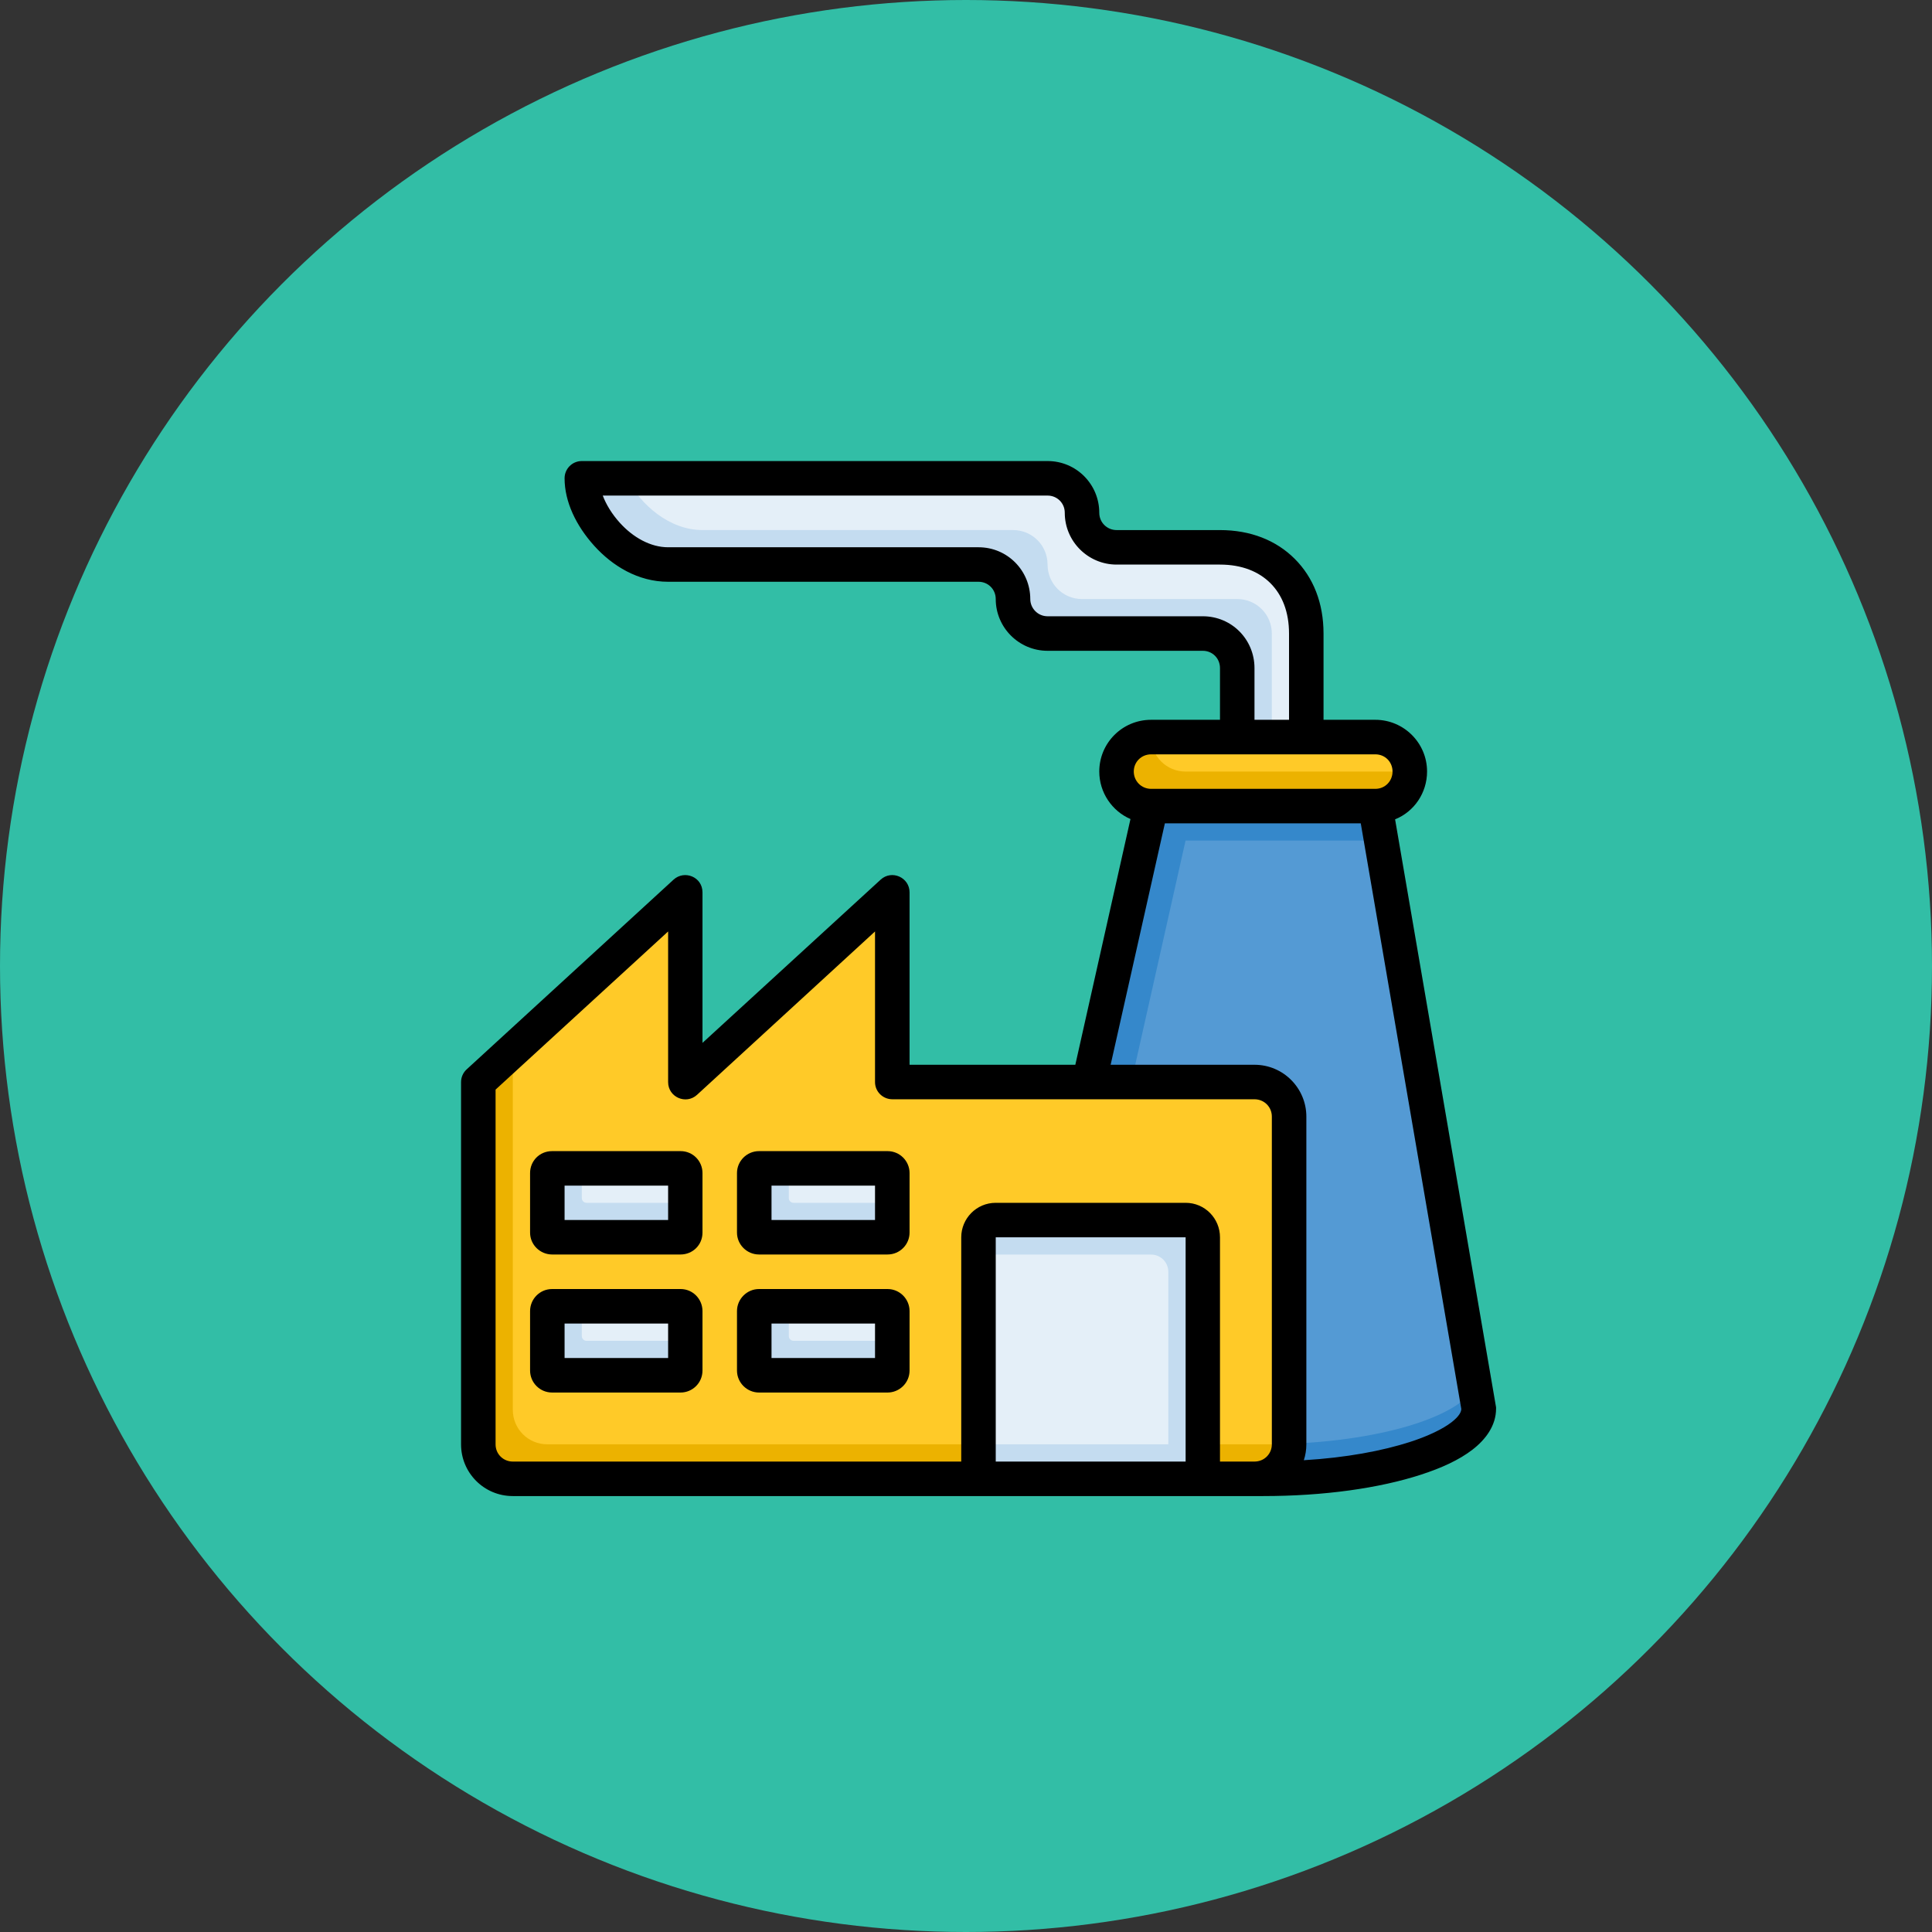 <svg width="77" height="77" viewBox="0 0 155 155" fill="none" xmlns="http://www.w3.org/2000/svg">
<rect x="0" y="0" width="155" height="155" fill="#333333" stroke="none"/>
<circle cx="77.5" cy="77.5" r="77.5" fill="#32BEA6"/>
<path d="M99.267 59.132V53.596C99.267 52.063 98.032 50.828 96.499 50.828H84.043C82.51 50.828 81.275 49.594 81.275 48.06C81.275 46.527 80.041 45.292 78.507 45.292H53.596C49.763 45.292 46.676 41.141 46.676 38.373H84.043C85.576 38.373 86.811 39.607 86.811 41.141C86.811 42.674 88.046 43.908 89.579 43.908H97.883C102.035 43.908 104.802 46.676 104.802 50.828V59.132" fill="#E4EFF8"/>
<path d="M46.676 38.373C46.676 41.141 49.763 45.292 53.596 45.292H78.507C80.041 45.292 81.275 46.527 81.275 48.06C81.275 49.594 82.51 50.828 84.043 50.828H96.499C98.032 50.828 99.267 52.063 99.267 53.596V59.132H102.035V50.828C102.035 49.295 100.8 48.06 99.267 48.06H86.811C85.278 48.06 84.043 46.826 84.043 45.292C84.043 43.759 82.809 42.525 81.275 42.525H56.364C53.704 42.525 51.43 40.522 50.271 38.373H46.676Z" fill="#C4DCF0"/>
<path d="M92.347 59.132H110.338C111.872 59.132 113.106 60.367 113.106 61.9C113.106 63.433 111.872 64.668 110.338 64.668H92.347C90.814 64.668 89.579 63.433 89.579 61.9C89.579 60.367 90.814 59.132 92.347 59.132Z" fill="#FFCA28"/>
<path d="M87.377 86.811L92.347 64.668H99.267H110.338L118.642 113.02C118.642 116.125 110.897 118.642 101.343 118.642H86.811" fill="#549AD4"/>
<path d="M92.347 64.668L87.376 86.811L86.811 118.642H89.628L90.144 89.579L95.115 67.436C100.261 67.436 104.975 67.436 110.814 67.436L110.338 64.668C104.341 64.668 98.344 64.668 92.347 64.668Z" fill="#3588CB"/>
<path d="M118.342 111.274C116.861 113.89 109.821 115.874 101.343 115.874H86.86L86.811 118.642H101.343C110.897 118.642 118.642 116.125 118.642 113.02L118.342 111.274Z" fill="#3588CB"/>
<path d="M54.98 71.588V86.811L71.588 71.588V86.811L100.651 86.811C102.184 86.811 103.418 88.046 103.418 89.579V115.874C103.418 117.408 102.184 118.642 100.651 118.642H41.141C39.607 118.642 38.373 117.408 38.373 115.874V86.811L54.98 71.588Z" fill="#FFCA28"/>
<path d="M41.141 84.273L38.373 86.811V115.874C38.373 117.408 39.607 118.642 41.141 118.642H100.651C102.184 118.642 103.418 117.408 103.418 115.874H43.908C42.375 115.874 41.141 114.64 41.141 113.106V84.273Z" fill="#ECB200"/>
<path d="M44.289 93.731C44.078 93.731 43.908 93.901 43.908 94.112V98.886C43.908 99.097 44.078 99.267 44.289 99.267H54.599C54.81 99.267 54.98 99.097 54.98 98.886V94.112C54.98 93.9 54.81 93.731 54.599 93.731H44.289ZM60.897 93.731C60.685 93.731 60.516 93.901 60.516 94.112V98.886C60.516 99.097 60.685 99.267 60.897 99.267H71.206C71.418 99.267 71.587 99.097 71.587 98.886V94.112C71.587 93.9 71.418 93.731 71.206 93.731H60.897ZM44.289 104.803C44.078 104.803 43.908 104.972 43.908 105.184V109.957C43.908 110.169 44.078 110.338 44.289 110.338H54.599C54.81 110.338 54.98 110.169 54.98 109.957V105.184C54.98 104.972 54.81 104.803 54.599 104.803H44.289ZM60.897 104.803C60.685 104.803 60.516 104.972 60.516 105.184V109.957C60.516 110.169 60.685 110.338 60.897 110.338H71.206C71.418 110.338 71.587 110.169 71.587 109.957V105.184C71.587 104.972 71.418 104.803 71.206 104.803H60.897Z" fill="#E4EFF8"/>
<path d="M44.289 93.731C44.078 93.731 43.908 93.901 43.908 94.112V98.886C43.908 99.097 44.078 99.267 44.289 99.267H54.599C54.81 99.267 54.98 99.097 54.98 98.886V96.499H47.057C46.846 96.499 46.676 96.329 46.676 96.118V93.731H44.289ZM60.897 93.731C60.685 93.731 60.516 93.901 60.516 94.112V98.886C60.516 99.097 60.685 99.267 60.897 99.267H71.206C71.418 99.267 71.587 99.097 71.587 98.886V96.499H63.665C63.453 96.499 63.284 96.329 63.284 96.118V93.731H60.897ZM44.289 104.803C44.078 104.803 43.908 104.972 43.908 105.184V109.957C43.908 110.169 44.078 110.338 44.289 110.338H54.599C54.81 110.338 54.98 110.169 54.98 109.957V107.57H47.057C46.846 107.57 46.676 107.401 46.676 107.189V104.803L44.289 104.803ZM60.897 104.803C60.685 104.803 60.516 104.972 60.516 105.184V109.957C60.516 110.169 60.685 110.338 60.897 110.338H71.206C71.418 110.338 71.587 110.169 71.587 109.957V107.57H63.665C63.453 107.57 63.284 107.401 63.284 107.189V104.803L60.897 104.803Z" fill="#C4DCF0"/>
<path d="M79.891 97.883H95.115C95.882 97.883 96.499 98.5 96.499 99.267V117.258C96.499 118.025 95.882 118.642 95.115 118.642H79.891C79.125 118.642 78.507 118.025 78.507 117.258V99.267C78.507 98.5 79.125 97.883 79.891 97.883Z" fill="#E4EFF8"/>
<path d="M79.891 97.883C79.125 97.883 78.507 98.5 78.507 99.267V100.651H92.347C93.114 100.651 93.731 101.268 93.731 102.035V118.642H95.115C95.882 118.642 96.499 118.025 96.499 117.258V99.267C96.499 98.5 95.882 97.883 95.115 97.883H79.891Z" fill="#C4DCF0"/>
<path d="M78.507 115.874V117.258C78.507 118.025 79.125 118.642 79.891 118.642H95.115C95.882 118.642 96.499 118.025 96.499 117.258V115.874H78.507Z" fill="#C4DCF0"/>
<path d="M92.347 59.132C90.814 59.132 89.579 60.367 89.579 61.9C89.579 63.433 90.814 64.668 92.347 64.668H110.338C111.872 64.668 113.106 63.433 113.106 61.9H95.115C93.582 61.9 92.347 60.666 92.347 59.132Z" fill="#ECB200"/>
<path d="M46.674 36.989C45.914 36.989 45.296 37.607 45.295 38.367C45.293 40.266 46.231 42.193 47.677 43.792C49.122 45.392 51.185 46.674 53.602 46.674H78.507C79.266 46.674 79.886 47.273 79.886 48.063C79.886 50.339 81.743 52.212 84.046 52.212H96.499C97.263 52.212 97.877 52.811 97.877 53.602V57.748H92.352C90.03 57.748 88.192 59.621 88.192 61.897C88.192 63.586 89.216 65.072 90.695 65.709L86.271 85.424H72.972V71.593C72.972 70.388 71.541 69.757 70.653 70.571L56.359 83.668V71.593C56.359 70.343 54.902 69.781 54.039 70.571L37.44 85.792C37.153 86.054 36.989 86.425 36.989 86.814V115.88C36.989 118.156 38.829 120.026 41.138 120.026H101.34C106.239 120.026 110.671 119.391 113.998 118.31C115.662 117.769 117.057 117.131 118.126 116.309C119.194 115.488 120.026 114.369 120.026 113.017V112.906L111.925 65.733C113.451 65.124 114.49 63.613 114.49 61.897C114.49 59.599 112.617 57.748 110.341 57.748H106.184V50.834C106.184 48.375 105.366 46.326 103.875 44.836C102.385 43.345 100.322 42.527 97.877 42.527H89.582C88.829 42.527 88.192 41.929 88.192 41.138C88.192 38.862 86.36 36.989 84.046 36.989L46.674 36.989ZM48.357 39.759H84.046C84.793 39.759 85.424 40.347 85.424 41.138C85.424 43.447 87.306 45.295 89.582 45.295H97.877C99.646 45.295 101.003 45.867 101.924 46.787C102.855 47.719 103.416 49.065 103.416 50.834V57.748H100.645V53.602C100.645 51.298 98.813 49.442 96.499 49.442H84.046C83.255 49.442 82.657 48.793 82.657 48.063C82.657 45.787 80.83 43.906 78.507 43.906H53.602C52.184 43.906 50.784 43.112 49.728 41.943C49.082 41.229 48.631 40.474 48.357 39.759ZM92.352 60.519H110.341C111.132 60.519 111.72 61.137 111.72 61.897C111.72 62.657 111.132 63.287 110.341 63.287H92.352C91.562 63.287 90.96 62.656 90.96 61.897C90.96 61.139 91.562 60.519 92.352 60.519ZM93.455 66.055H109.171L117.237 113.039C117.231 113.242 117.11 113.599 116.442 114.112C115.76 114.636 114.619 115.197 113.152 115.674C110.918 116.4 107.969 116.951 104.603 117.15C104.735 116.747 104.806 116.325 104.806 115.88V89.582C104.806 87.306 102.96 85.424 100.646 85.424H89.104L93.455 66.055ZM53.602 74.729V86.814C53.6 88.019 55.033 88.65 55.921 87.836L70.201 74.729V86.814C70.201 87.579 70.828 88.192 71.593 88.192H100.645C101.409 88.192 102.037 88.791 102.037 89.582V115.88C102.037 116.632 101.436 117.258 100.645 117.258H97.877V99.267C97.877 97.746 96.657 96.499 95.12 96.499H79.886C78.339 96.499 77.118 97.757 77.118 99.267V117.258H41.138C40.391 117.258 39.759 116.67 39.759 115.88V87.417L53.602 74.729ZM44.295 92.352C43.276 92.352 42.527 93.155 42.527 94.109V98.888C42.527 99.873 43.341 100.645 44.295 100.645H54.602C55.556 100.645 56.359 99.897 56.359 98.888V94.109C56.359 93.155 55.594 92.352 54.602 92.352H44.295ZM60.895 92.352C59.913 92.352 59.127 93.155 59.127 94.109V98.888C59.127 99.843 59.913 100.645 60.895 100.645H71.204C72.196 100.645 72.972 99.843 72.972 98.888V94.109C72.972 93.155 72.196 92.352 71.204 92.352H60.895ZM45.295 95.12H53.602V97.877H45.295V95.12ZM61.897 95.12H70.201V97.877H61.897V95.12ZM79.886 99.267H95.12V117.258H79.886V99.267ZM44.295 103.416C43.298 103.416 42.527 104.23 42.527 105.184V109.955C42.527 110.909 43.298 111.72 44.295 111.72H54.602C55.556 111.72 56.359 110.947 56.359 109.955V105.184C56.359 104.23 55.594 103.416 54.602 103.416H44.295ZM60.895 103.416C59.913 103.416 59.127 104.23 59.127 105.184V109.955C59.127 110.941 59.94 111.72 60.895 111.72H71.204C72.158 111.72 72.972 110.947 72.972 109.955V105.184C72.972 104.23 72.196 103.416 71.204 103.416H60.895ZM45.295 106.184H53.602V108.952H45.295V106.184ZM61.897 106.184H70.201V108.952H61.897V106.184Z" fill="black"/>
</svg>
